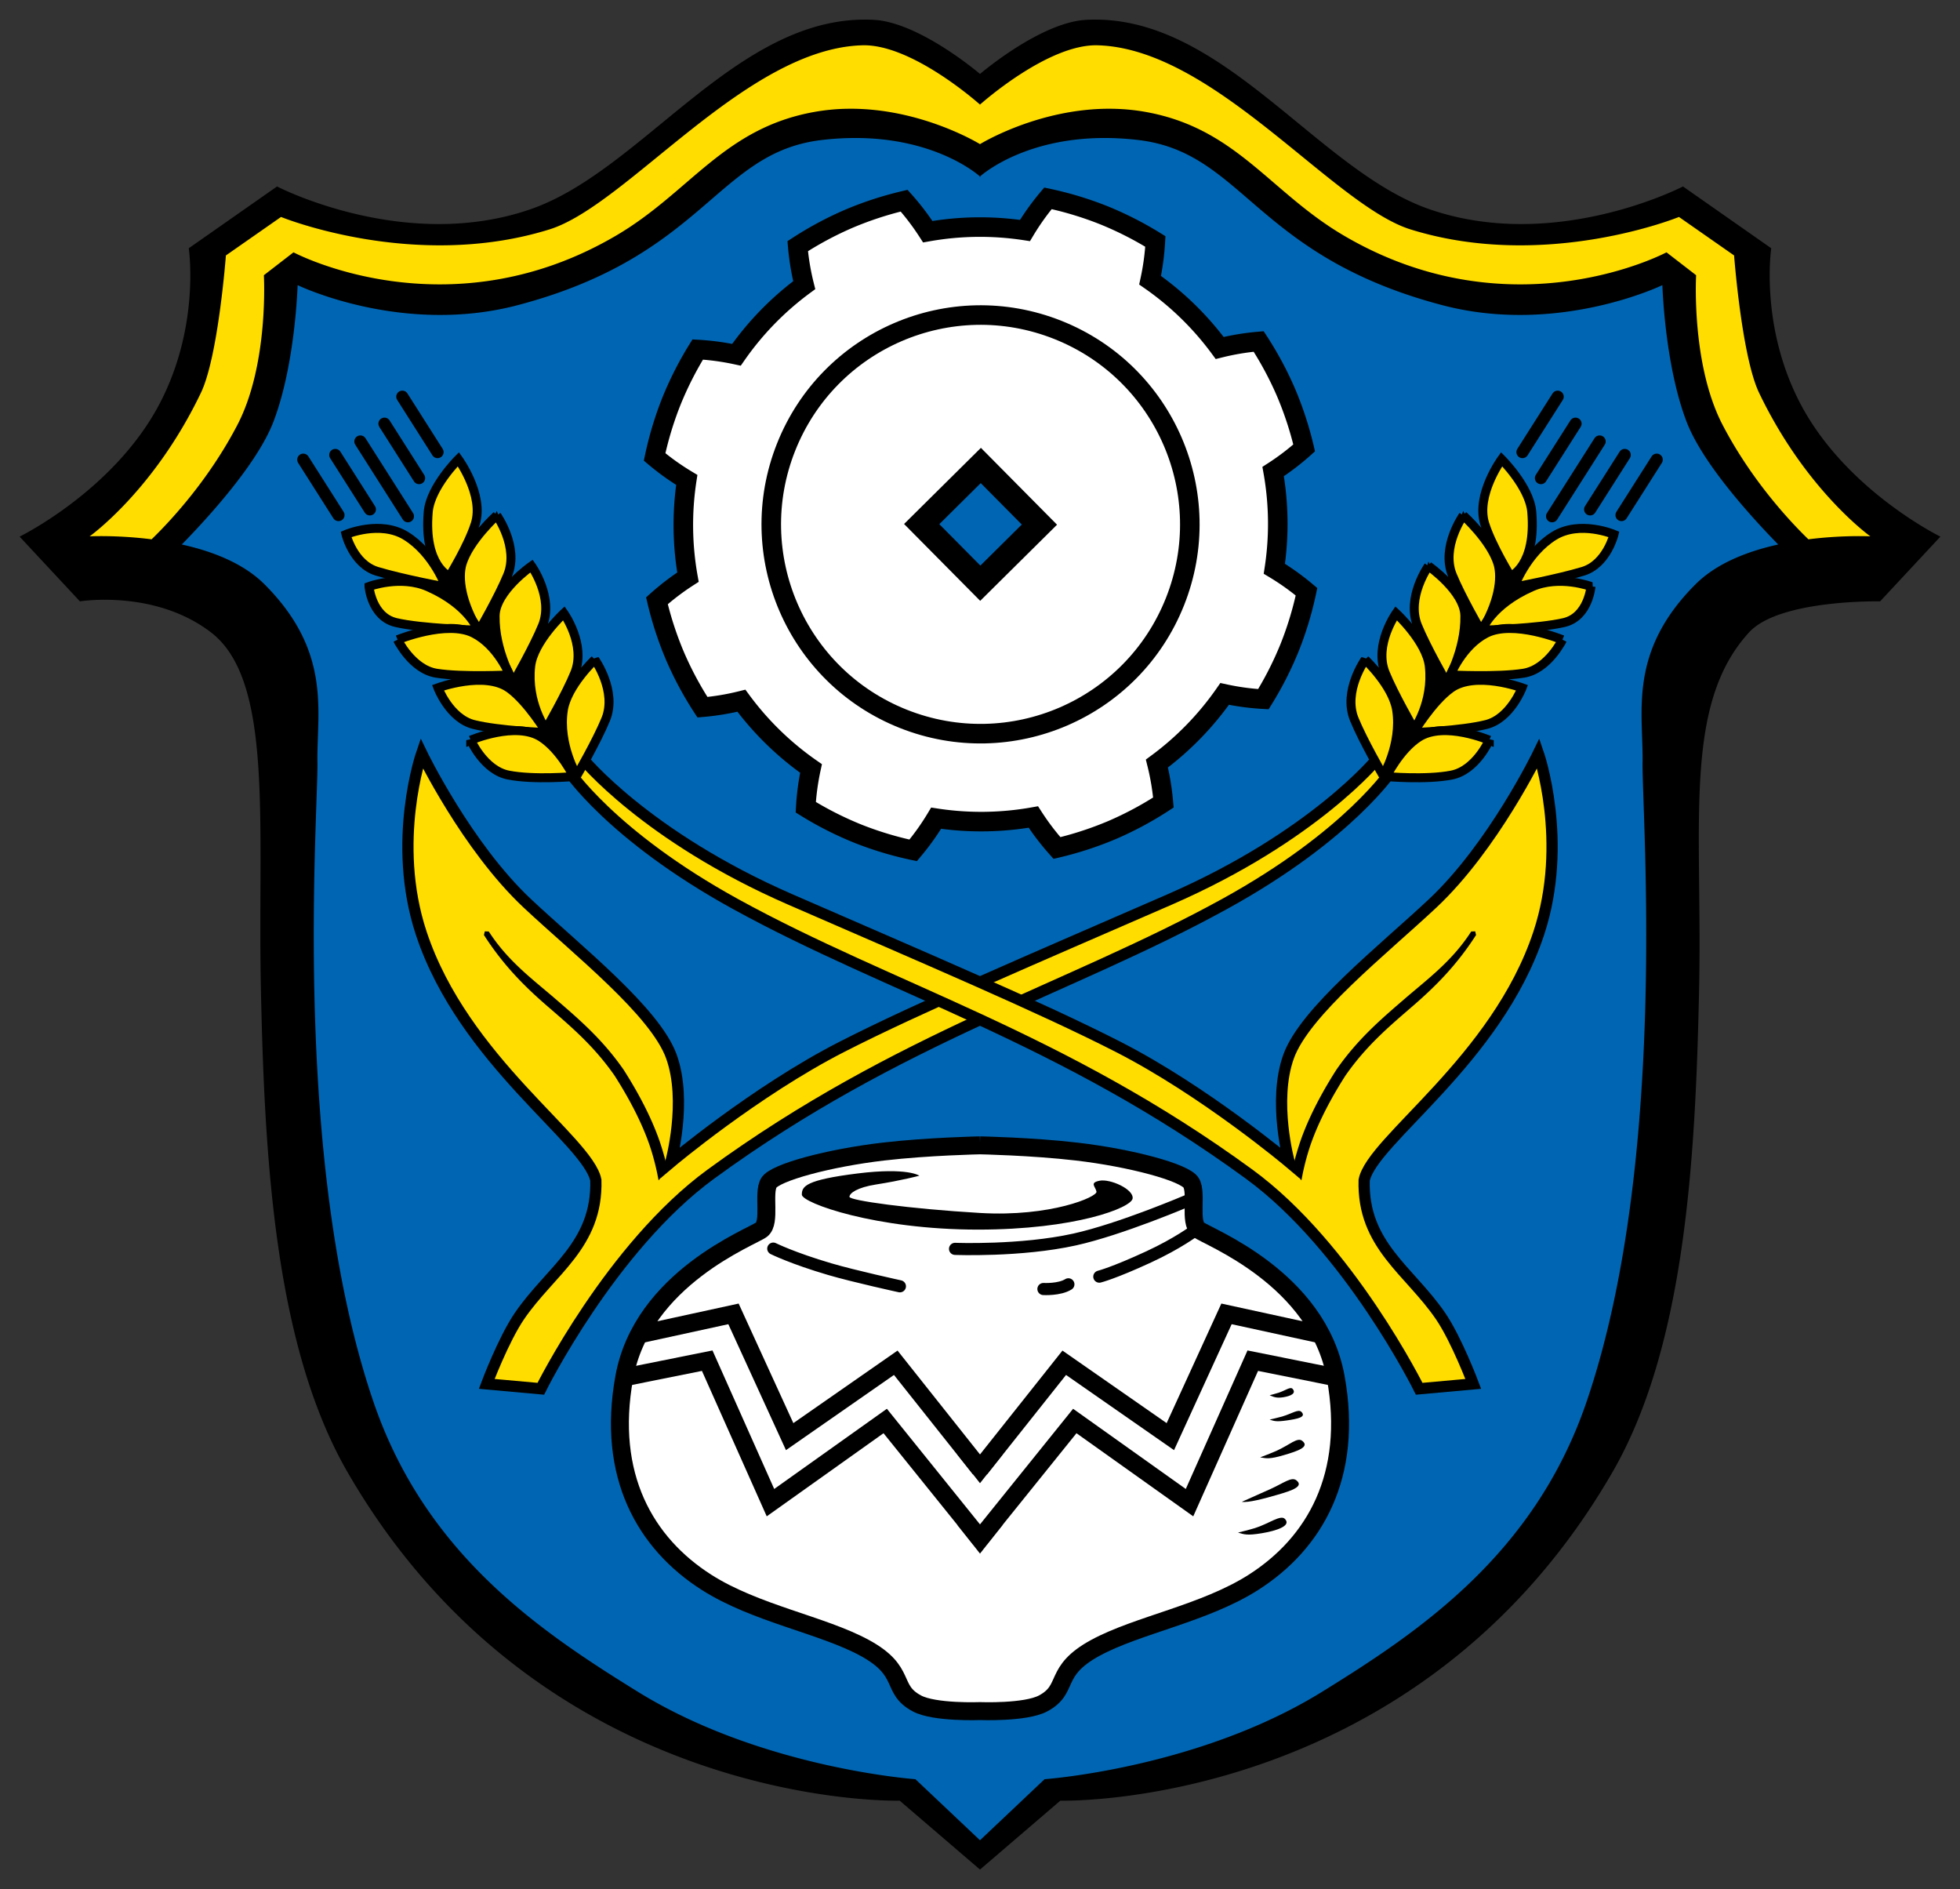 <svg height="481.844" viewBox="0 0 468.75 451.729" width="500" xmlns="http://www.w3.org/2000/svg"><rect x="0" y="0" width="468.75" height="451.729" fill="#333333" stroke="none"/><g fill-rule="evenodd"><path d="m234.624 444.168-17.413-15.423-29.354-3.234-39.304-17.91-50.995-44.777-23.88-54.727-3.483-68.16-.498-65.174-11.443-30.597-30.846-9.95.436-5.722 21.704-27.114 7.96-39.304 12.935-8.209 39.802 10.697 52.239-25.125 34.826-19.652s33.333 7.463 34.329 7.463 34.328-9.702 34.328-9.702l30.1 15.423 53.98 31.095 41.045-5.97 11.443-1.493 13.93 43.035 30.1 30.598-20.15 7.711-18.905 17.662-7.711 31.592-2.239 106.22-13.682 54.727-15.423 20.398-23.383 25.622-27.363 14.925-31.593 14.18-24.129 4.228-10.448 1.244z" fill="#0066b3"/><path d="m13.481 129.57 24.978-25.33 8.795-24.273 2.11-19.701 18.294-11.61s34.476 7.74 38.346 7.388c2.17-.197 13.291-.956 24.259-4.618 8.599-2.872 17.103-8.205 21.123-11.916 9.146-8.443 37.642-28.495 37.642-28.495L210.136 8.2l11.257 3.166 13.017 9.499 26.736-13.017 26.385 8.092 29.551 22.163 29.2 17.59 26.384-.352 29.55-6.332 17.239 11.96 4.925 32.014 13.368 20.756 17.238 15.48-11.96 8.442-12.314-.703-10.202-17.238-15.479-26.385-3.518-26.033-1.407-2.11-33.772 7.035-30.255-4.573-22.163-11.258-19.7-15.83-16.183-9.85-27.44.703-15.831 5.628-21.108-7.387-23.219 1.407-23.57 14.775-26.385 17.942-28.495 6.684-29.551-1.055-11.961-4.574-3.518 3.167-1.76 18.293-12.664 29.903-15.48 17.59z" fill="#fd0"/><path d="M207.494 4.693c-31.541-.519-53.982 36.112-80.582 45.328-30.116 10.434-60.66-5.434-60.66-5.434L45.144 59.362s2.812 18.623-7.036 37.292c-10.895 20.652-33.42 31.66-33.42 31.66l14.422 15.48s17.813-2.917 31.31 7.388c15.136 11.556 11.152 45.92 11.973 85.155.859 41.069 3.378 85.684 20.745 115.72 46.799 80.933 132.027 78.51 132.027 78.51l19.21 16.474 19.21-16.473s85.228 2.422 132.027-78.512c17.367-30.035 19.886-74.65 20.745-115.719.82-39.236-3.963-67.816 11.973-85.155 7.256-7.895 31.31-7.388 31.31-7.388l14.423-15.48s-22.526-11.008-33.42-31.66c-9.85-18.67-7.037-37.292-7.037-37.292l-21.108-14.775s-30.544 15.868-60.66 5.434c-27.022-9.362-49.75-47.015-82.09-45.274-10.94.59-25.373 12.936-25.373 12.936S219.942 5.337 209.001 4.747a40.545 40.545 0 0 0-1.507-.054zm-1.23 6.138c11.96-.32 28.111 14.18 28.111 14.18s16.151-14.5 28.11-14.18c27.861.747 56.268 38.245 74.875 44.03 32.303 10.043 64.18-2.984 64.18-2.984l13.185 9.204s1.824 24.175 5.97 32.836c11.194 23.383 26.617 34.328 26.617 34.328s-6.564-.332-14.82.709c-3.83-3.703-13.375-13.656-20.504-27.326-7.581-14.537-6.344-35.82-6.344-35.82l-7.088-5.473s-36.816 19.651-77.115-3.98c-17.76-10.415-25.728-25.721-47.514-29.602-21.004-3.742-39.552 7.711-39.552 7.711s-14.2-8.77-31.822-8.455a49.036 49.036 0 0 0-7.73.744c-21.786 3.88-29.754 19.187-47.514 29.601-40.299 23.632-77.115 3.98-77.115 3.98l-7.088 5.474s1.237 21.283-6.344 35.82c-7.13 13.67-16.675 23.623-20.504 27.326-8.256-1.041-14.82-.709-14.82-.709S36.86 117.3 48.055 93.917c4.146-8.661 5.97-32.836 5.97-32.836l13.185-9.204s31.877 13.027 64.18 2.984c18.607-5.785 47.014-43.283 74.875-44.03zm-1.369 22.167c18.44.1 28.279 8.162 29.36 9.098l-.004.203.124-.102.124.102-.005-.203c1.237-1.07 13.909-11.448 37.79-8.609 25.153 2.99 27.813 27.682 72.67 39.487 27.698 7.29 52.62-4.792 52.62-4.792s.528 18.996 5.805 32.716c3.886 10.105 15.838 23.115 21.89 29.298-7.222 1.599-14.68 4.436-19.749 9.493-16.215 16.18-12.496 30.562-12.686 42.537-.197 12.484 6.322 95.466-13.45 153.124-12.49 36.42-39.984 54.826-63.176 69.169-29.622 18.32-66.39 20.913-66.39 20.913l-15.443 14.598-15.444-14.598s-36.767-2.593-66.39-20.913c-23.191-14.343-50.685-32.75-63.174-69.169-19.773-57.658-13.254-140.64-13.452-153.124-.189-11.975 3.53-26.356-12.685-42.537-5.07-5.058-12.529-7.894-19.752-9.493 6.053-6.183 18.006-19.193 21.893-29.298 5.277-13.72 5.805-32.716 5.805-32.716s24.92 12.082 52.618 4.792c44.857-11.805 47.519-36.497 72.672-39.487a68.242 68.242 0 0 1 8.429-.489z"/></g><g transform="matrix(1.074 0 0 1.074 -56.111 113.365)"><path d="M201.743-16.179a76.22 76.22 0 0 0-3.732 12.361 55.254 55.254 0 0 0 7.16 5.116 66.248 66.248 0 0 0 .265 21.643 55.254 55.254 0 0 0-6.904 5.26 76.22 76.22 0 0 0 4.027 12.322 76.22 76.22 0 0 0 6.102 11.378 55.254 55.254 0 0 0 8.677-1.446A66.248 66.248 0 0 0 232.84 65.54a55.254 55.254 0 0 0-1.17 8.631 76.22 76.22 0 0 0 11.56 5.866 76.22 76.22 0 0 0 12.36 3.732 55.254 55.254 0 0 0 5.116-7.16 66.248 66.248 0 0 0 21.644-.265 55.254 55.254 0 0 0 5.258 6.903 76.22 76.22 0 0 0 12.323-4.024 76.22 76.22 0 0 0 11.378-6.102 55.254 55.254 0 0 0-1.445-8.679 66.248 66.248 0 0 0 15.085-15.5 55.254 55.254 0 0 0 8.631 1.168 76.22 76.22 0 0 0 5.866-11.559 76.22 76.22 0 0 0 3.732-12.36 55.254 55.254 0 0 0-7.16-5.116 66.248 66.248 0 0 0-.267-21.643 55.254 55.254 0 0 0 6.905-5.259 76.22 76.22 0 0 0-4.025-12.32 76.22 76.22 0 0 0-6.101-11.381 55.254 55.254 0 0 0-8.682 1.447 66.248 66.248 0 0 0-15.498-15.086 55.254 55.254 0 0 0 1.17-8.632 76.22 76.22 0 0 0-11.56-5.866 76.22 76.22 0 0 0-12.36-3.732 55.254 55.254 0 0 0-5.114 7.16 66.248 66.248 0 0 0-21.645.268 55.254 55.254 0 0 0-5.26-6.906 76.22 76.22 0 0 0-12.32 4.027 76.22 76.22 0 0 0-11.381 6.101 55.254 55.254 0 0 0 1.447 8.68A66.248 66.248 0 0 0 216.24-26.57a55.254 55.254 0 0 0-8.631-1.169 76.22 76.22 0 0 0-5.866 11.56z" fill="#fff" stroke="#000" stroke-width="4.353"/><circle cx="89.548" cy="255.592" fill="none" r="46.59" stroke="#000" stroke-width="4.353" transform="rotate(-68.324)"/><path d="m269.579 22.773-11.736-12.692 12.692-11.736 11.736 12.692z" fill="#1d51de"/><path d="m283.7 11.248-13.167 13.044-13.044-13.167 13.166-13.044z" fill="#0066b3" stroke="#000" stroke-width="5.553"/></g><path d="M329.456 181.348s-15.102 18.65-49.758 33.744c-31.792 13.846-59.906 25.786-78.413 35.253-20.708 10.593-40.862 27.561-40.862 27.561s4.023-14.551.145-25.288c-3.878-10.737-22.483-25.39-34.427-36.584-14.528-13.616-25.298-35.9-25.298-35.9s-7.326 21.194-.098 43.024c10.098 30.5 39.862 49.495 41.754 59.035.449 15.5-10.835 21.613-18.26 32.48-3.86 5.648-7.833 16.235-7.833 16.235l12.934 1.169s16.759-33.865 40.668-51.324c44.997-32.86 85.619-44.11 122.856-64.592 29.908-16.45 40.158-32.19 40.158-32.19z" fill="#fd0" fill-rule="evenodd" stroke="#000" stroke-width="2.684"/><path d="m116.897 222.734-.948-.04-.211.883c4.779 7.428 9.89 12.459 15.402 17.216 5.507 4.753 10.97 9.392 15.857 16.428 4.954 7.765 7.444 13.69 8.693 17.638a58.59 58.59 0 0 1 1.81 7.384l2.124-2.461s-.152-1.519-1.476-5.702-3.917-10.318-8.989-18.266l-.014-.021-.014-.02c-5.101-7.352-10.806-12.182-16.307-16.93-5.5-4.747-11.361-9.013-15.927-16.11z" fill-rule="evenodd"/><g fill="none" stroke="#000" stroke-linecap="round" stroke-width="2.7"><path d="m382.564 105.562-11.372 17.886M376.802 101.305l-8.276 13.017M372.532 94.854l-8.423 13.249" stroke-width="2.899"/><g><path d="m388.566 108.784-8.276 13.017M396.219 109.914l-8.423 13.248" stroke-width="2.899"/></g></g><g fill-rule="evenodd"><path d="m360.58 124.077-32.056 47.741 2.715 10.842 11.855-1.065 27.34-39.882.388-7.565-7.958-4.175z"/><g fill="#fd0" stroke="#000" stroke-miterlimit="2" stroke-width="2"><path d="M341.625 135.343s-5.343 7.522-2.622 14.236c2.062 5.089 6.953 13.604 6.953 13.604s4.514-7.426 4.386-15.925c-.09-5.94-8.717-11.915-8.717-11.915zM359.126 109.808s-6.225 8.553-4.035 15.46c1.66 5.233 6.18 12.545 6.18 12.545s6.173-2.488 5.062-15.422c-.508-5.918-7.207-12.583-7.207-12.583zM349.945 123.242s-5.343 7.522-2.622 14.237c2.062 5.088 6.94 13.516 6.94 13.516 4.167-6.82 5.022-12.693 3.986-16.22-1.757-5.675-8.304-11.533-8.304-11.533zM326.489 157.717s-5.343 7.522-2.622 14.237c2.062 5.088 6.94 13.516 6.94 13.516s4.457-7.438 3.226-15.642c-.882-5.874-7.544-12.11-7.544-12.11zM333.896 146.643s-5.343 7.522-2.622 14.237c2.062 5.088 6.94 13.516 6.94 13.516s4.59-6.325 3.62-15.098c-.652-5.904-7.938-12.655-7.938-12.655z" stroke-width="2.147"/><path d="M380.498 140.236s-7.54-2.83-14.167.1c-9.817 4.339-11.904 10.349-11.904 10.349s13.61-.382 19.68-1.84c5.775-1.387 6.39-8.609 6.39-8.609z" stroke-width="2.147"/><path d="M385.997 127.782s-8.153-3.459-14.32.345c-6.685 4.124-9.575 12.266-9.575 12.266s10.5-1.974 16.475-3.783c5.685-1.722 7.42-8.828 7.42-8.828zM373.664 152.97s-11.786-4.85-18.233-1.544c-5.767 2.956-8.563 9.963-8.563 9.963s11.348.576 17.512-.412c5.865-.94 9.284-8.008 9.284-8.008zM364.013 164.457s-11.158-4.106-17.046.115c-4.463 3.199-8.918 10.597-8.918 10.597s11.355-.41 17.41-1.93c5.761-1.445 8.554-8.782 8.554-8.782z" stroke-width="2.147"/><path d="M356.166 176.987s-10.762-4.631-16.856-.713c-4.618 2.97-7.754 9.412-7.754 9.412s9.5.85 15.624-.36c5.827-1.153 8.986-8.34 8.986-8.34z" stroke-width="2.147"/></g></g><g><path d="M139.294 181.348s15.101 18.65 49.758 33.744c31.791 13.846 59.906 25.786 78.412 35.253 20.708 10.593 40.863 27.561 40.863 27.561s-4.023-14.551-.145-25.288c3.877-10.737 22.483-25.39 34.426-36.584 14.53-13.616 25.3-35.9 25.3-35.9s7.325 21.194.097 43.024c-10.098 30.5-39.862 49.495-41.754 59.034-.449 15.501 10.834 21.614 18.26 32.48 3.86 5.65 7.833 16.236 7.833 16.236l-12.934 1.169s-16.759-33.865-40.668-51.324c-44.997-32.86-85.619-44.11-122.856-64.592-29.908-16.45-40.158-32.19-40.158-32.19z" fill="#fd0" fill-rule="evenodd" stroke="#000" stroke-width="2.684"/><path d="m351.853 222.734.948-.04.211.883c-4.78 7.428-9.89 12.459-15.403 17.216-5.506 4.753-10.97 9.392-15.857 16.428-4.953 7.765-7.443 13.69-8.692 17.638a58.59 58.59 0 0 0-1.81 7.384l-2.124-2.461s.152-1.519 1.476-5.702 3.916-10.318 8.989-18.266l.014-.021.013-.02c5.102-7.352 10.807-12.182 16.308-16.93 5.5-4.747 11.361-9.013 15.927-16.11z" fill-rule="evenodd"/><g fill="none" stroke="#000" stroke-linecap="round" stroke-width="2.7"><path d="m86.186 105.562 11.372 17.886M91.948 101.305l8.276 13.017M96.217 94.854l8.424 13.249" stroke-width="2.899"/><g><path d="m80.184 108.784 8.276 13.017M72.53 109.914l8.424 13.248" stroke-width="2.899"/></g></g><g fill-rule="evenodd"><path d="m108.17 124.077 32.056 47.741-2.715 10.842-11.855-1.065-27.34-39.882-.388-7.565 7.958-4.175z"/><g fill="#fd0" stroke="#000" stroke-miterlimit="2" stroke-width="2"><path d="M127.125 135.343s5.343 7.522 2.622 14.236c-2.062 5.089-6.954 13.604-6.954 13.604s-4.513-7.426-4.385-15.925c.09-5.94 8.717-11.915 8.717-11.915zM109.624 109.808s6.225 8.553 4.034 15.46c-1.66 5.233-6.18 12.545-6.18 12.545s-6.173-2.488-5.062-15.422c.509-5.918 7.208-12.583 7.208-12.583zM118.805 123.242s5.343 7.522 2.622 14.237c-2.062 5.088-6.94 13.516-6.94 13.516-4.167-6.82-5.022-12.693-3.986-16.22 1.756-5.675 8.304-11.533 8.304-11.533zM142.261 157.717s5.343 7.522 2.622 14.237c-2.062 5.088-6.94 13.516-6.94 13.516s-4.457-7.438-3.227-15.642c.883-5.874 7.545-12.11 7.545-12.11zM134.854 146.643s5.343 7.522 2.622 14.237c-2.062 5.088-6.94 13.516-6.94 13.516s-4.59-6.325-3.621-15.098c.652-5.904 7.939-12.655 7.939-12.655z" stroke-width="2.147"/><path d="M88.252 140.236s7.54-2.83 14.167.1c9.817 4.339 11.904 10.349 11.904 10.349s-13.61-.382-19.68-1.84c-5.775-1.387-6.391-8.609-6.391-8.609z" stroke-width="2.147"/><path d="M82.752 127.782s8.154-3.459 14.32.345c6.686 4.123 9.576 12.266 9.576 12.266s-10.5-1.974-16.476-3.783c-5.684-1.722-7.42-8.828-7.42-8.828zM95.086 152.97s11.786-4.85 18.233-1.544c5.767 2.956 8.563 9.963 8.563 9.963s-11.348.576-17.512-.412c-5.865-.94-9.284-8.008-9.284-8.008zM104.737 164.457s11.158-4.106 17.046.115c4.462 3.199 8.918 10.597 8.918 10.597s-11.355-.41-17.41-1.93c-5.762-1.445-8.554-8.782-8.554-8.782z" stroke-width="2.147"/><path d="M112.583 176.987s10.762-4.632 16.857-.713c4.618 2.969 7.754 9.412 7.754 9.412s-9.5.85-15.624-.36c-5.827-1.153-8.987-8.34-8.987-8.34z" stroke-width="2.147"/></g></g></g><g><path d="M234.375 273.867s-12.406.243-23.134 1.493c-12.91 1.505-25.871 4.976-27.364 7.464-1.492 2.488.498 9.451-1.74 11.193-2.24 1.74-28.522 11.558-32.838 35.324-4.274 23.54 5.05 39.684 19.653 49.005 11.691 7.462 27.708 10.181 37.812 15.672 10.362 5.63 6.013 9.832 12.528 13.302 4.223 2.25 15.083 1.829 15.083 1.829s10.86.42 15.083-1.829c6.515-3.47 2.168-7.671 12.53-13.302 10.104-5.49 26.118-8.21 37.81-15.672 14.603-9.321 23.927-25.465 19.652-49.005-4.315-23.766-30.596-33.583-32.835-35.324-2.239-1.742-.25-8.705-1.743-11.193-1.492-2.488-14.453-5.959-27.363-7.464-10.728-1.25-23.134-1.493-23.134-1.493z" fill="#fff" fill-rule="evenodd"/><path d="M234.375 273.867s-12.406.243-23.134 1.493c-12.91 1.505-25.871 4.976-27.364 7.464-1.492 2.488.498 9.451-1.74 11.193-2.24 1.74-28.522 11.558-32.838 35.324-4.274 23.54 5.05 39.684 19.653 49.005 11.691 7.462 27.708 10.181 37.812 15.672 10.362 5.63 6.013 9.832 12.528 13.302 4.223 2.25 15.083 1.829 15.083 1.829s10.86.42 15.083-1.829c6.515-3.47 2.168-7.671 12.53-13.302 10.104-5.49 26.118-8.21 37.81-15.672 14.603-9.321 23.927-25.465 19.652-49.005-4.315-23.766-30.596-33.583-32.835-35.324-2.239-1.742-.25-8.705-1.743-11.193-1.492-2.488-14.453-5.959-27.363-7.464-10.728-1.25-23.134-1.493-23.134-1.493z" fill="none" stroke="#000" stroke-width="4.295"/><g fill="none" stroke="#000" stroke-width="4"><path d="m152.811 319.092 22.609-4.925 13.433 29.353 25.373-17.662 20.15 25.373" stroke-width="4.295"/><path d="m149.3 329.341 19.837-3.984 15.127 33.949 27.44-19.525 22.671 28.144" stroke-width="4.295"/><g><path d="m315.938 319.092-22.608-4.925-13.433 29.353-25.373-17.662-20.15 25.373" stroke-width="4.295"/><path d="m319.45 329.341-19.837-3.984-15.128 33.949-27.44-19.525-22.67 28.144" stroke-width="4.295"/></g></g><g fill-rule="evenodd"><path d="M310.026 353.957c-1.152-.893-3.047.669-6.148 2.076-1.173.533-6.885 3.075-6.885 3.075 1.507.256 5.332-.757 8.62-1.713 3.447-1.002 6.284-1.988 4.413-3.438zM311.425 344.513c-1.153-.893-3.004.976-6.105 2.384-1.173.533-3.938 1.58-3.938 1.58 1.506.256 2.21.474 5.63-.526 3.445-1.007 6.283-1.988 4.413-3.438zM307.276 363.175c-1.036-1.026-3.848 1.176-7.096 2.197-1.23.386-4.101 1.09-4.101 1.09 1.464.436 2.136.739 5.651.161 3.542-.582 7.227-1.782 5.546-3.448zM311.262 337.617c-.734-.767-2.258.396-4.631 1.095-.898.265-2.992.737-2.992.737 1.054.341 1.536.572 4.095.202 2.579-.373 4.719-.79 3.528-2.034zM309.157 332.12c-.532-.631-1.635.325-3.353.9-.65.217-2.165.606-2.165.606.763.28 1.442.778 3.294.474 1.866-.307 3.086-.958 2.224-1.98z"/></g><path d="M219.866 281.127s-2.775-2.022-14.72-.543c-12.446 1.541-13.381 3.076-13.381 5.066s17.61 8.367 42.113 8.367c23.304 0 36.754-5.224 37.002-7.463.25-2.238-5.41-4.726-7.898-4.228-2.487.497-.995 1.368-.746 2.611s-10.945 6.095-27.86 5.1-31.22-2.985-31.22-3.856c0-.87 1.86-2.251 6.326-2.948 6.236-.974 10.384-2.106 10.384-2.106z" fill-rule="evenodd"/><path d="M228.405 298.62s15.672.621 28.607-2.24c11.052-2.444 27.115-9.328 27.115-9.328M184.934 298.562s4.603 2.296 13.496 4.908c5.877 1.726 16.79 4.104 16.79 4.104M262.91 305.264s3.368-.824 11.781-4.714c7.016-3.243 11.051-6.305 11.051-6.305M249.544 308.222s3.816.223 5.968-1.124" fill="none" stroke="#000" stroke-linecap="round" stroke-width="2.899"/><g fill-rule="evenodd"><path d="m228.903 347.718 5.472 6.934v-4.975zM239.848 347.718l-5.473 6.934v-4.975zM228.903 364.556l5.472 6.934v-4.976zM239.847 364.556l-5.472 6.934v-4.976z"/></g></g></svg>